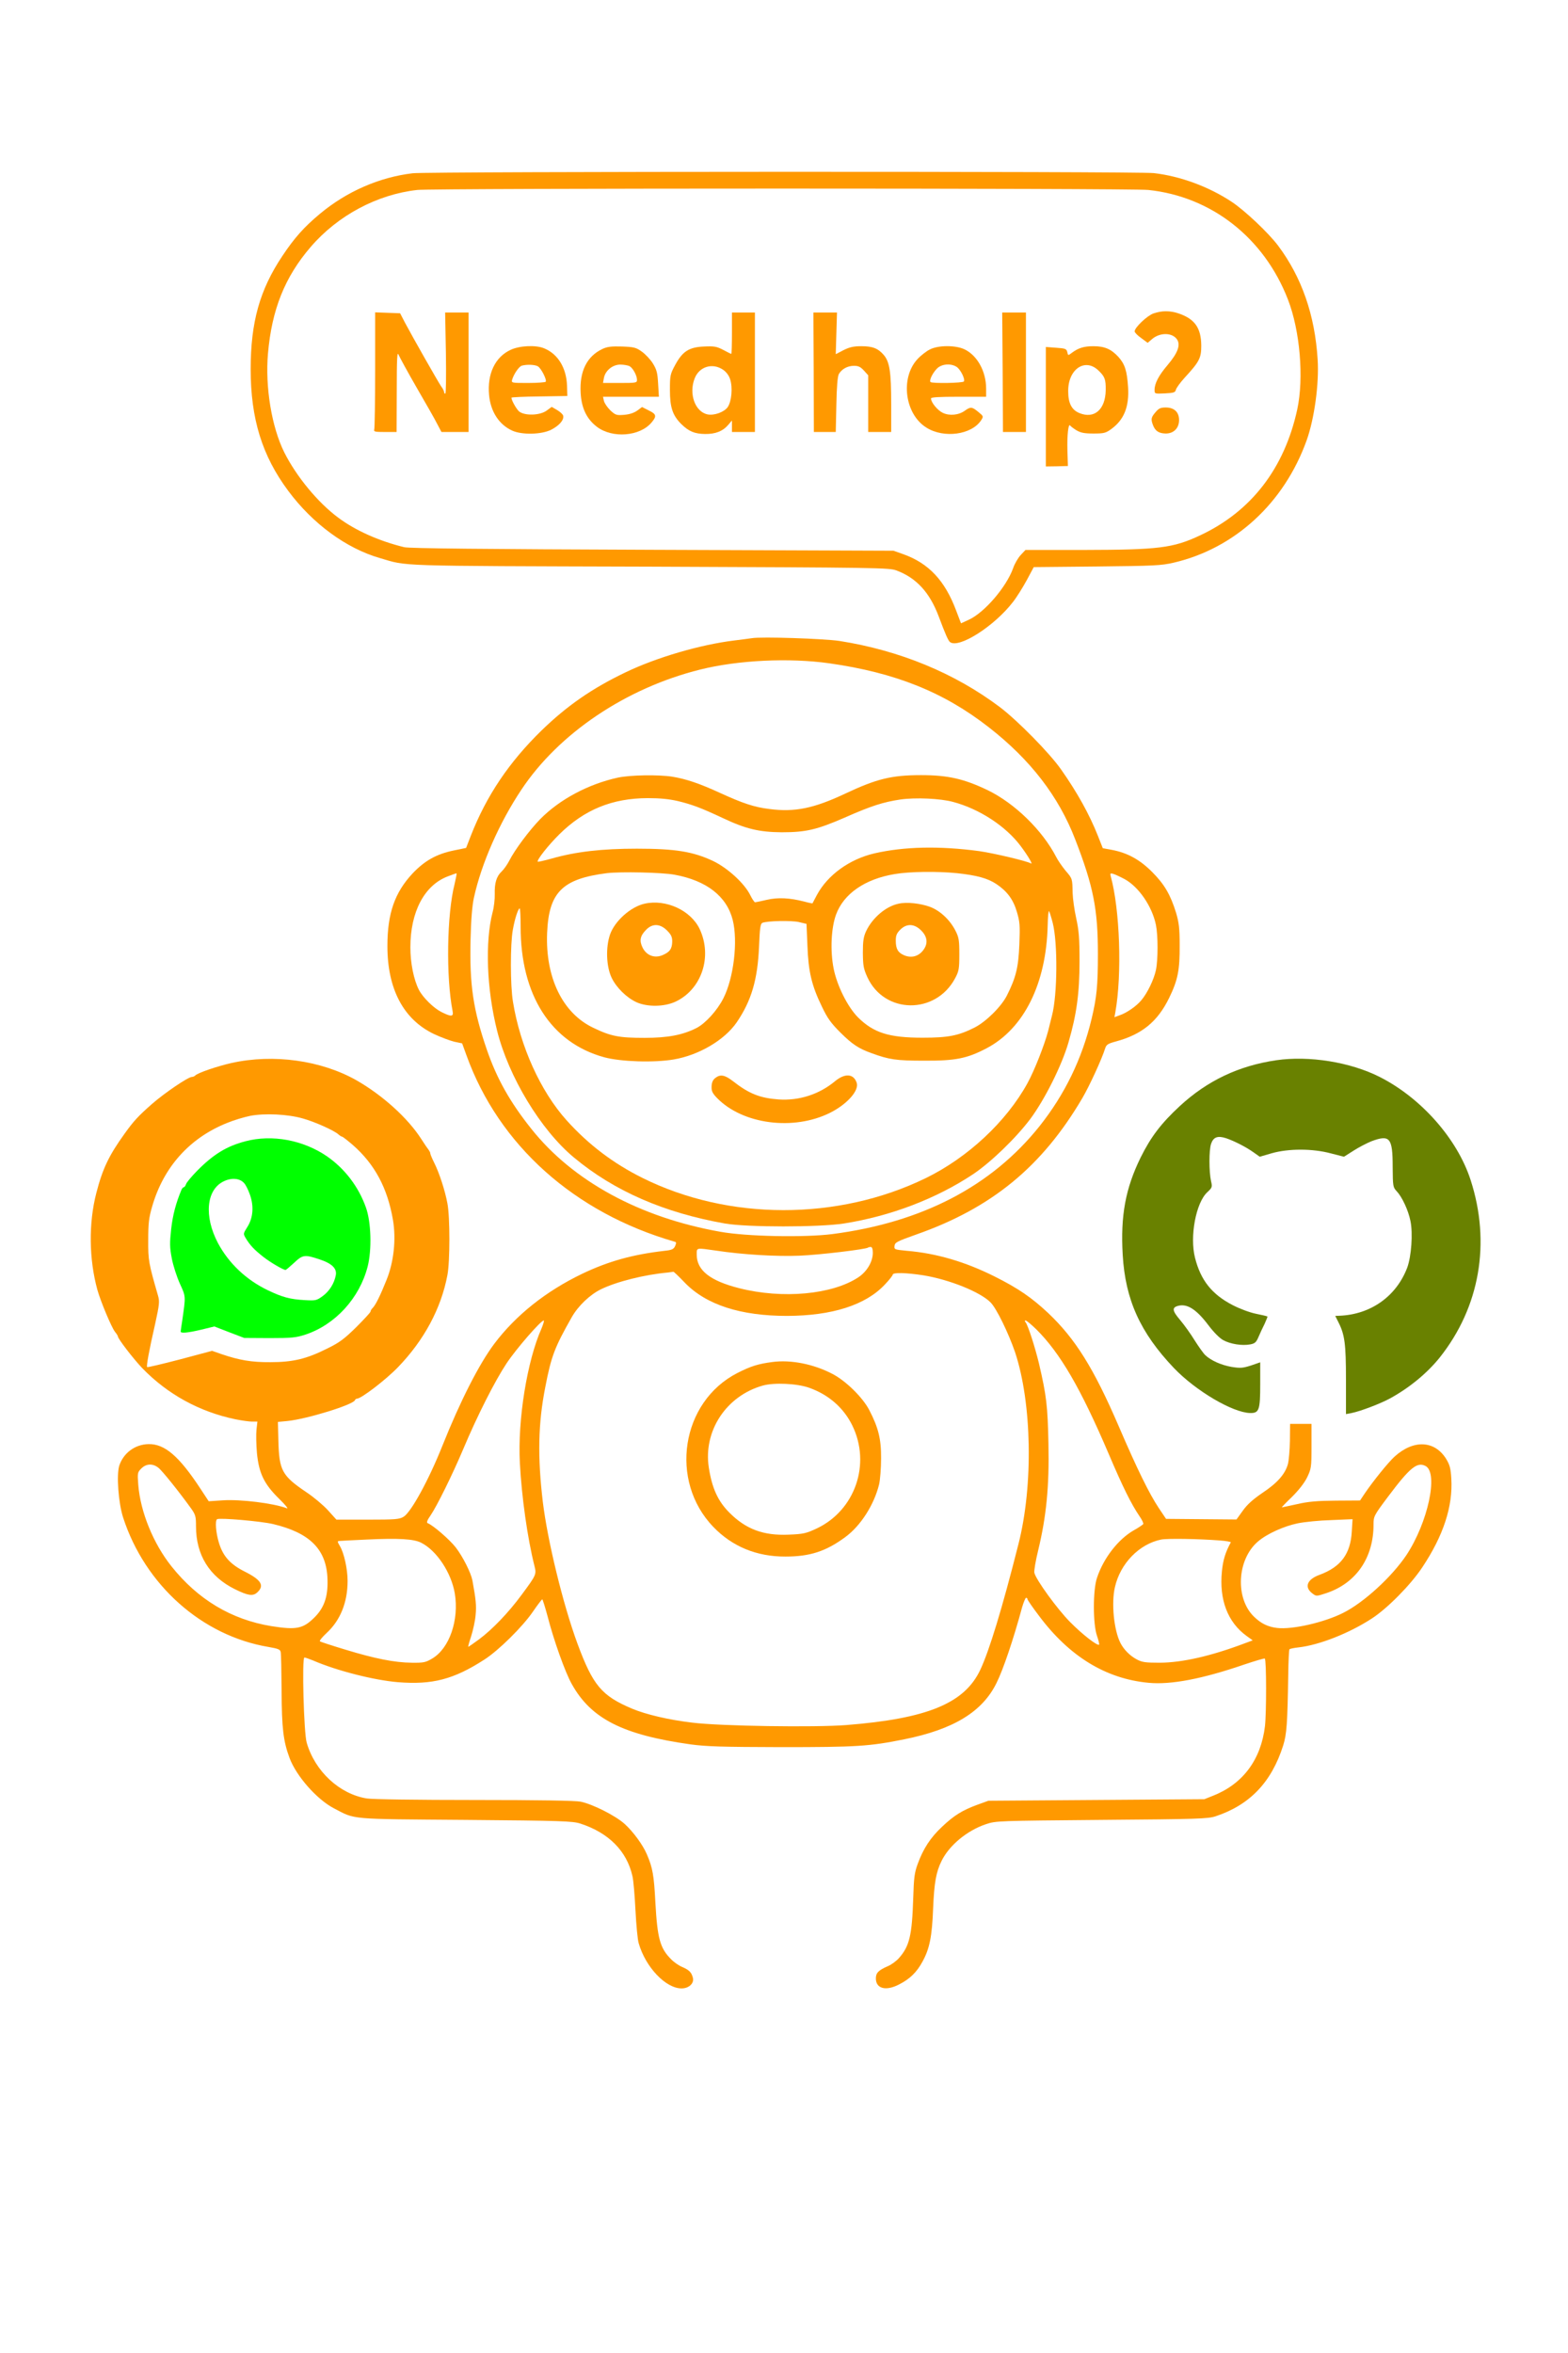 <?xml version="1.0" standalone="no"?>
<!DOCTYPE svg PUBLIC "-//W3C//DTD SVG 20010904//EN"
 "http://www.w3.org/TR/2001/REC-SVG-20010904/DTD/svg10.dtd">
<svg version="1.0" xmlns="http://www.w3.org/2000/svg"
 width="1024pt" height="1536pt" viewBox="0 0 1024 1536"
 preserveAspectRatio="xMidYMid meet">

<g transform="translate(0,1536) scale(0.1,-0.1)"
fill="#000000" stroke="none">
<path d="M2695 14229 c-218 -26 -431 -119 -606 -265 -102 -85 -166 -156 -245
-275 -148 -221 -207 -433 -207 -739 0 -324 75 -566 246 -795 159 -214 379
-375 598 -438 186 -54 66 -51 1759 -56 1506 -6 1567 -7 1615 -25 130 -49 216
-143 275 -299 45 -120 63 -161 75 -169 59 -42 289 105 410 262 26 33 66 98 91
144 l45 84 412 4 c374 4 420 6 502 25 399 93 721 389 868 798 51 143 82 371
72 528 -18 291 -104 537 -258 743 -63 84 -219 231 -304 287 -150 99 -335 167
-508 187 -110 12 -4736 11 -4840 -1z m4804 -109 c412 -43 756 -312 912 -715
79 -204 105 -512 61 -717 -84 -386 -301 -667 -635 -823 -177 -83 -271 -94
-761 -95 l-379 0 -31 -33 c-17 -18 -40 -57 -50 -87 -44 -122 -186 -288 -288
-335 l-52 -24 -32 84 c-73 195 -179 308 -344 367 l-65 23 -1575 6 c-1098 4
-1589 9 -1620 17 -164 40 -317 108 -430 192 -133 98 -274 269 -353 426 -83
166 -126 428 -107 646 25 287 110 500 279 696 177 206 435 343 696 372 112 12
4656 12 4774 0z" fill="#ff9900"/>
<path d="M7533 13314 c-42 -15 -123 -92 -123 -117 0 -8 19 -27 43 -44 l42 -31
28 24 c52 45 133 44 164 -2 24 -37 4 -89 -62 -167 -58 -68 -85 -120 -85 -162
0 -26 1 -26 67 -23 58 3 68 6 72 23 2 11 28 47 58 80 96 104 108 128 108 209
-1 115 -42 174 -148 210 -58 19 -108 19 -164 0z" fill="#ff9900"/>
<path d="M2450 12946 c0 -206 -3 -381 -6 -390 -5 -14 5 -16 70 -16 l76 0 1
268 c0 216 3 261 12 236 7 -16 60 -114 119 -216 59 -102 120 -208 134 -237
l27 -51 88 0 89 0 0 390 0 390 -76 0 -77 0 5 -265 c2 -146 1 -265 -4 -265 -4
0 -8 5 -8 11 0 6 -8 23 -19 37 -20 29 -186 321 -237 417 l-31 60 -82 3 -81 3
0 -375z" fill="#ff9900"/>
<path d="M4780 13185 c0 -74 -2 -135 -4 -135 -3 0 -27 12 -53 26 -42 22 -58
25 -124 22 -99 -4 -141 -31 -189 -119 -33 -61 -35 -69 -35 -164 0 -114 17
-166 74 -223 49 -48 87 -64 155 -65 68 -1 117 18 153 61 l23 27 0 -37 0 -38
75 0 75 0 0 390 0 390 -75 0 -75 0 0 -135z m-59 -238 c21 -14 39 -37 47 -62
18 -54 10 -146 -16 -183 -24 -33 -89 -56 -132 -47 -82 18 -123 136 -83 236 30
76 116 102 184 56z" fill="#ff9900"/>
<path d="M5314 12930 l1 -390 72 0 71 0 4 178 c2 118 8 184 16 200 19 33 57
54 99 54 29 0 43 -7 65 -31 l28 -31 0 -185 0 -185 75 0 75 0 0 185 c0 205 -10
271 -47 316 -38 45 -74 59 -148 59 -51 0 -77 -6 -117 -26 l-50 -26 4 136 4
136 -77 0 -77 0 2 -390z" fill="#ff9900"/>
<path d="M6548 12930 l2 -390 75 0 75 0 0 390 0 390 -77 0 -78 0 3 -390z" fill="#ff9900"/>
<path d="M3334 13076 c-101 -47 -153 -157 -140 -295 10 -108 65 -193 151 -232
64 -29 192 -26 255 6 52 27 84 63 78 91 -2 9 -19 25 -39 37 l-36 21 -34 -25
c-45 -32 -145 -34 -180 -4 -18 17 -49 72 -49 89 0 3 82 7 183 8 l182 3 -2 67
c-4 116 -59 207 -149 244 -54 23 -161 18 -220 -10z m178 -107 c21 -11 60 -87
52 -101 -3 -4 -55 -8 -115 -8 -110 0 -110 0 -104 23 12 38 45 85 63 90 33 9
84 7 104 -4z" fill="#ff9900"/>
<path d="M3934 13082 c-101 -48 -150 -145 -142 -286 5 -99 39 -171 106 -222
101 -77 281 -63 357 28 35 41 32 55 -19 79 l-43 22 -31 -23 c-21 -15 -50 -25
-86 -28 -50 -4 -56 -2 -90 29 -19 19 -38 46 -42 62 l-6 27 182 0 183 0 -5 84
c-4 72 -9 92 -34 133 -16 26 -49 61 -73 78 -38 27 -51 30 -129 33 -69 2 -96
-1 -128 -16z m177 -112 c22 -12 49 -61 49 -90 0 -19 -6 -20 -111 -20 l-111 0
6 33 c9 48 57 87 107 87 22 0 49 -5 60 -10z" fill="#ff9900"/>
<path d="M6073 13079 c-23 -11 -60 -40 -82 -64 -113 -123 -82 -360 60 -447
114 -71 294 -46 356 48 17 26 16 27 -18 55 -41 34 -51 35 -88 8 -40 -29 -100
-35 -144 -14 -34 16 -77 68 -77 94 0 8 53 11 180 11 l180 0 0 53 c0 114 -59
219 -144 258 -58 26 -168 26 -223 -2z m176 -115 c25 -18 55 -79 46 -94 -7 -11
-208 -14 -218 -4 -10 10 12 57 41 87 30 32 93 37 131 11z" fill="#ff9900"/>
<path d="M6830 12705 l0 -390 72 1 72 2 -3 99 c-3 101 6 183 18 165 3 -5 22
-19 41 -31 28 -16 51 -21 111 -21 68 0 80 3 116 29 84 61 118 146 110 274 -7
107 -21 150 -63 197 -47 51 -90 70 -163 70 -62 0 -98 -11 -141 -43 -25 -19
-25 -19 -30 5 -5 21 -13 24 -73 28 l-67 5 0 -390z m343 237 c42 -40 49 -58 48
-129 -2 -127 -75 -190 -173 -149 -50 21 -72 65 -72 141 -2 144 109 221 197
137z" fill="#ff9900"/>
<path d="M7546 12669 c-29 -34 -31 -45 -16 -85 15 -38 38 -53 83 -54 52 0 87
35 87 88 0 52 -32 82 -87 82 -34 0 -46 -6 -67 -31z" fill="#ff9900"/>
<path d="M4910 11194 c-14 -2 -65 -9 -115 -15 -221 -27 -506 -110 -710 -208
-219 -105 -382 -218 -549 -380 -211 -206 -359 -425 -461 -686 l-31 -80 -82
-17 c-111 -23 -188 -66 -267 -149 -117 -125 -165 -261 -165 -475 0 -280 105
-479 304 -574 45 -21 104 -43 132 -50 l52 -11 28 -77 c211 -587 705 -1029
1361 -1218 10 -2 10 -9 2 -28 -10 -21 -21 -26 -68 -31 -209 -24 -367 -68 -539
-150 -237 -114 -433 -270 -574 -457 -99 -132 -222 -373 -339 -666 -89 -223
-204 -433 -253 -463 -28 -17 -53 -19 -235 -19 l-204 0 -55 61 c-30 33 -94 87
-141 118 -160 108 -178 142 -183 337 l-3 122 63 6 c128 13 431 107 440 136 2
5 8 10 14 10 27 0 188 123 267 205 171 177 282 384 323 602 17 89 17 378 0
467 -16 86 -54 202 -87 267 -14 28 -25 55 -25 60 0 6 -5 15 -10 22 -6 7 -28
39 -49 72 -88 137 -252 285 -423 383 -230 130 -541 174 -816 113 -93 -21 -219
-64 -236 -81 -6 -6 -16 -10 -23 -10 -24 0 -179 -105 -261 -177 -91 -80 -119
-111 -178 -193 -103 -143 -144 -229 -185 -388 -51 -197 -48 -432 7 -632 21
-75 92 -245 115 -274 11 -13 19 -27 19 -30 0 -15 100 -145 158 -206 165 -171
374 -286 610 -335 40 -8 89 -15 108 -15 l35 0 -6 -52 c-3 -29 -2 -98 3 -154
13 -132 47 -202 145 -298 39 -38 62 -66 51 -62 -86 33 -304 60 -420 52 l-91
-6 -54 82 c-139 212 -234 294 -340 291 -87 -2 -162 -57 -190 -140 -19 -60 -6
-243 25 -339 143 -441 515 -772 949 -845 63 -11 77 -16 80 -33 3 -12 5 -126 6
-253 1 -244 11 -329 52 -439 44 -118 178 -270 289 -328 144 -75 88 -70 860
-76 632 -5 700 -8 750 -24 185 -60 303 -179 340 -342 7 -27 15 -128 20 -224 5
-96 14 -193 21 -215 45 -157 177 -295 280 -295 48 0 83 33 74 69 -9 36 -24 51
-70 71 -22 9 -55 32 -73 51 -72 72 -89 137 -102 370 -9 177 -18 227 -55 313
-27 64 -90 149 -146 200 -60 54 -209 129 -287 145 -35 7 -273 11 -695 11 -369
0 -668 4 -702 10 -178 29 -338 177 -392 364 -19 63 -32 556 -15 556 6 0 31 -9
56 -19 154 -67 398 -129 555 -142 224 -18 364 18 565 148 92 59 249 214 316
312 30 44 58 80 61 81 3 0 18 -48 34 -107 41 -160 116 -370 159 -446 126 -227
334 -332 776 -394 104 -14 203 -17 590 -18 494 0 576 5 805 51 323 65 511 180
603 368 43 86 110 283 167 494 10 34 22 62 26 62 5 0 9 -4 9 -9 0 -5 33 -53
74 -107 199 -267 438 -413 717 -439 147 -14 353 26 624 119 72 24 132 42 135
39 11 -10 11 -352 1 -441 -26 -218 -143 -376 -336 -453 l-60 -24 -705 -5 -705
-5 -72 -26 c-100 -37 -153 -70 -231 -144 -76 -71 -123 -144 -159 -243 -21 -57
-25 -90 -29 -222 -8 -245 -24 -314 -94 -393 -16 -18 -48 -42 -72 -52 -62 -27
-78 -44 -78 -80 0 -66 64 -84 150 -40 71 36 116 79 154 149 47 85 63 165 70
351 7 165 19 234 55 307 50 102 167 199 290 240 65 22 78 22 756 28 631 5 695
7 745 24 222 74 364 222 440 462 23 73 28 143 33 461 1 89 5 164 8 167 3 3 30
9 59 12 135 15 333 93 481 190 101 66 252 219 327 332 138 207 201 398 190
580 -4 68 -10 89 -34 129 -75 120 -212 127 -336 15 -41 -37 -139 -158 -196
-242 l-30 -45 -159 -1 c-121 -1 -180 -6 -253 -23 -52 -11 -96 -21 -99 -21 -2
0 27 31 66 68 44 44 80 89 99 127 27 57 29 65 29 205 l0 145 -70 0 -70 0 -1
-110 c-1 -60 -7 -129 -13 -152 -18 -65 -68 -123 -166 -188 -63 -43 -100 -76
-129 -117 l-41 -57 -230 2 -230 2 -47 70 c-62 93 -141 253 -263 537 -163 378
-283 569 -459 736 -109 102 -196 162 -352 240 -190 95 -379 151 -573 167 -80
8 -82 8 -79 33 3 22 17 29 141 73 493 173 822 443 1085 890 46 78 127 254 149
324 8 26 18 32 69 46 171 46 273 129 349 284 57 117 70 181 69 345 0 111 -5
148 -23 210 -37 120 -77 188 -156 267 -81 82 -163 126 -263 145 l-60 11 -32
81 c-55 139 -135 283 -239 431 -75 108 -285 321 -401 409 -295 222 -654 370
-1048 432 -101 15 -510 29 -572 18z m506 -164 c430 -61 748 -188 1042 -418
271 -211 456 -451 564 -732 119 -307 148 -456 148 -748 0 -208 -8 -283 -41
-422 -63 -263 -175 -493 -339 -700 -313 -393 -768 -630 -1355 -706 -182 -23
-558 -16 -730 15 -527 93 -964 331 -1235 672 -139 174 -225 327 -290 515 -90
262 -114 424 -107 719 3 133 11 225 22 275 49 224 167 491 310 705 245 369
685 664 1167 784 248 62 582 78 844 41z m-2447 -1440 c-51 -198 -57 -608 -13
-832 7 -36 -10 -36 -74 -4 -51 26 -120 94 -146 144 -34 66 -56 175 -56 278 0
231 91 405 244 463 28 11 54 20 57 20 3 1 -3 -30 -12 -69z m4374 32 c93 -50
181 -178 206 -300 14 -69 14 -226 0 -294 -13 -62 -56 -151 -95 -197 -32 -39
-97 -84 -143 -99 l-33 -12 6 33 c44 246 30 671 -31 890 -4 16 -1 18 19 12 12
-4 45 -19 71 -33z m-5366 -1563 c79 -22 204 -78 233 -104 9 -8 20 -15 24 -15
4 0 36 -25 71 -55 142 -125 225 -279 261 -487 22 -127 6 -276 -42 -394 -40
-100 -71 -163 -90 -182 -8 -7 -14 -18 -14 -23 0 -6 -42 -51 -93 -102 -77 -76
-110 -101 -188 -139 -137 -69 -226 -90 -373 -90 -124 -1 -203 13 -321 53 l-60
21 -210 -56 c-115 -30 -212 -53 -214 -50 -6 6 12 106 52 281 28 128 30 147 19
185 -61 211 -65 231 -64 363 0 108 4 145 25 217 74 259 245 450 491 548 43 18
111 38 150 46 95 18 246 11 343 -17z m3723 -877 c0 -58 -38 -122 -93 -159
-170 -114 -497 -144 -780 -72 -190 48 -277 117 -277 219 0 47 -6 45 128 26
171 -26 391 -39 542 -33 130 5 438 42 449 53 2 2 10 4 18 4 8 0 13 -13 13 -38z
m-1227 -196 c140 -144 364 -216 667 -216 293 1 512 70 638 204 29 30 52 60 52
65 0 16 89 13 200 -4 171 -28 372 -109 439 -177 39 -39 117 -200 160 -325 110
-331 120 -869 22 -1253 -106 -420 -191 -697 -249 -820 -103 -219 -345 -319
-876 -361 -204 -16 -825 -7 -1006 16 -153 18 -301 53 -392 91 -199 84 -256
152 -357 425 -95 258 -195 671 -226 924 -35 295 -31 512 16 750 39 203 62 261
172 455 42 75 120 149 192 184 103 50 283 95 435 109 19 2 36 5 38 5 2 1 36
-31 75 -72z m-937 -299 c-94 -212 -156 -596 -141 -877 12 -225 50 -492 95
-671 14 -56 14 -58 -83 -189 -86 -117 -191 -226 -278 -291 -37 -27 -68 -49
-71 -49 -2 0 6 31 19 69 12 38 26 100 29 138 6 62 2 101 -21 227 -10 50 -62
154 -109 215 -40 51 -147 144 -183 158 -9 3 -3 20 19 51 41 60 142 264 213
432 92 219 208 447 283 560 63 95 224 280 243 280 4 0 -3 -24 -15 -53z m3231
-4 c156 -155 289 -382 474 -815 91 -214 147 -327 201 -406 16 -23 27 -46 24
-51 -4 -5 -30 -23 -59 -39 -103 -58 -200 -182 -243 -312 -27 -78 -27 -302 0
-378 10 -29 16 -55 14 -58 -11 -10 -110 67 -190 148 -83 84 -222 275 -233 321
-3 12 8 78 25 147 53 219 73 418 67 695 -5 248 -13 315 -62 525 -27 111 -71
247 -87 268 -7 8 -7 12 0 12 6 0 37 -26 69 -57z m-5733 -904 c25 -19 134 -155
214 -266 29 -41 32 -52 32 -117 0 -187 88 -328 254 -410 85 -42 117 -47 145
-22 50 45 28 82 -79 136 -96 48 -143 100 -170 188 -20 64 -27 147 -12 155 18
10 286 -13 366 -32 235 -56 343 -161 354 -344 7 -120 -17 -198 -83 -264 -76
-76 -119 -84 -284 -58 -260 43 -478 173 -651 390 -119 149 -203 356 -217 532
-6 78 -5 82 20 107 32 32 74 34 111 5z m8276 11 c85 -46 15 -369 -125 -581
-95 -142 -279 -311 -414 -378 -123 -62 -332 -110 -431 -98 -59 7 -103 28 -148
71 -127 119 -115 375 23 493 58 50 168 100 260 119 44 9 142 19 219 21 l139 6
-5 -80 c-8 -147 -72 -232 -210 -283 -83 -30 -102 -81 -47 -122 25 -19 26 -19
90 2 195 65 309 230 309 448 0 54 2 58 94 181 144 192 191 230 246 201z
m-6559 -501 c101 -51 196 -195 219 -330 29 -174 -35 -360 -148 -426 -42 -25
-56 -28 -132 -27 -114 1 -243 27 -433 85 -87 26 -162 51 -167 54 -6 4 14 28
43 55 89 82 137 199 137 340 0 77 -23 182 -50 227 -18 31 -18 33 -2 34 9 1 89
5 177 9 209 10 308 4 356 -21z m5217 15 c40 -3 71 -9 70 -12 -35 -64 -51 -116
-58 -188 -19 -186 37 -334 162 -424 l39 -28 -54 -20 c-220 -83 -406 -125 -552
-126 -94 0 -116 3 -150 21 -46 24 -86 65 -108 108 -43 85 -60 261 -36 364 35
155 159 282 302 311 41 8 240 5 385 -6z" fill="#ff9900"/>
<path d="M4036 10284 c-193 -42 -381 -142 -508 -271 -71 -73 -166 -200 -203
-273 -13 -25 -35 -56 -49 -69 -34 -32 -47 -76 -45 -148 1 -32 -5 -85 -14 -118
-50 -193 -39 -500 29 -772 75 -301 285 -649 502 -829 263 -219 589 -361 987
-431 145 -25 612 -25 775 0 306 48 604 162 845 322 116 78 278 234 373 360 94
126 207 351 250 501 53 182 72 321 72 529 0 151 -4 200 -22 282 -12 54 -22
127 -23 163 -2 95 -1 94 -46 146 -22 27 -50 67 -61 89 -91 176 -271 351 -448
437 -155 74 -258 98 -435 98 -193 0 -290 -24 -496 -121 -204 -96 -329 -122
-495 -100 -99 12 -173 37 -324 106 -133 61 -219 90 -310 105 -92 14 -273 11
-354 -6z m390 -153 c95 -23 153 -45 294 -111 150 -71 238 -92 385 -93 157 0
228 16 412 96 174 77 251 101 363 118 99 14 261 7 345 -16 172 -46 343 -158
440 -287 48 -64 84 -125 67 -114 -25 15 -240 66 -337 80 -261 35 -491 30 -686
-15 -162 -38 -304 -141 -374 -271 -15 -29 -29 -54 -29 -55 -1 -1 -26 4 -55 12
-94 24 -170 28 -244 11 -38 -9 -72 -16 -76 -16 -4 0 -19 21 -32 48 -38 76
-147 176 -243 222 -130 61 -246 80 -497 80 -227 0 -397 -19 -558 -65 -47 -13
-87 -22 -89 -20 -9 9 68 107 142 180 163 160 343 234 576 235 80 0 139 -6 196
-19z m-21 -481 c209 -38 341 -141 380 -295 35 -139 7 -378 -61 -512 -40 -79
-117 -164 -176 -194 -89 -45 -186 -64 -338 -64 -167 0 -220 10 -336 66 -200
95 -313 328 -301 619 11 265 99 353 389 390 91 11 363 5 443 -10z m1845 10
c129 -14 200 -33 257 -71 70 -47 110 -100 134 -182 19 -64 21 -88 16 -212 -6
-150 -22 -216 -82 -335 -37 -72 -136 -170 -211 -208 -105 -53 -172 -66 -339
-66 -220 0 -320 32 -422 133 -68 69 -137 207 -159 319 -23 117 -16 265 16 352
50 136 189 232 382 264 100 17 278 19 408 6z m-2850 -347 c-1 -449 198 -760
547 -855 109 -29 323 -36 453 -14 164 28 331 126 411 242 96 141 137 279 146
496 5 122 9 148 22 154 33 13 189 16 238 5 l50 -12 6 -142 c6 -170 28 -261 94
-397 37 -78 60 -109 123 -172 77 -76 118 -103 202 -133 114 -42 161 -49 343
-49 205 -1 280 14 408 81 245 129 390 423 399 803 1 55 5 96 9 92 3 -4 14 -38
24 -77 33 -130 31 -468 -5 -605 -5 -19 -16 -64 -25 -100 -24 -91 -89 -257
-135 -341 -138 -251 -390 -486 -665 -620 -574 -279 -1288 -278 -1850 2 -191
95 -353 218 -495 376 -170 189 -303 483 -350 773 -18 105 -18 378 -1 470 13
74 35 140 45 140 3 0 6 -53 6 -117z" fill="#ff9900"/>
<path d="M4210 9461 c-91 -20 -195 -113 -226 -201 -29 -84 -25 -208 10 -282
31 -65 98 -131 164 -161 70 -31 179 -30 253 4 171 80 243 294 158 475 -58 121
-219 196 -359 165z m146 -175 c27 -27 34 -42 34 -72 -1 -48 -16 -69 -63 -89
-52 -22 -104 -3 -130 48 -23 46 -17 78 23 118 41 42 91 40 136 -5z" fill="#ff9900"/>
<path d="M5869 9461 c-84 -17 -172 -93 -213 -180 -17 -37 -21 -65 -21 -141 1
-83 4 -103 29 -158 111 -243 447 -247 574 -7 24 45 27 61 27 155 0 92 -3 111
-25 154 -36 71 -100 131 -166 156 -63 23 -151 33 -205 21z m147 -175 c43 -43
46 -90 9 -134 -30 -36 -75 -47 -120 -28 -41 17 -55 42 -55 96 0 33 6 48 29 71
42 42 92 40 137 -5z" fill="#ff9900"/>
<path d="M4670 8322 c-15 -12 -22 -29 -23 -55 -1 -30 6 -44 36 -75 168 -172
500 -215 738 -96 110 55 190 144 174 195 -20 61 -77 65 -143 10 -103 -85 -233
-127 -367 -118 -122 9 -193 37 -298 119 -54 42 -84 47 -117 20z" fill="#ff9900"/>
<path d="M1603 7910 c-123 -32 -209 -85 -315 -192 -37 -38 -70 -77 -73 -88 -4
-11 -10 -20 -15 -20 -4 0 -11 -8 -15 -17 -36 -86 -57 -165 -67 -255 -10 -93
-10 -119 4 -193 9 -47 33 -121 53 -165 39 -85 38 -80 16 -235 -6 -38 -11 -73
-11 -77 0 -13 45 -9 134 12 l86 21 98 -38 97 -37 165 -1 c146 0 173 3 235 23
195 65 353 238 406 444 28 110 23 290 -11 385 -48 136 -138 254 -255 335 -155
106 -358 144 -532 98z m-10 -272 c11 -10 28 -45 39 -76 27 -76 21 -153 -17
-212 -27 -43 -27 -44 -10 -73 28 -46 55 -75 115 -122 49 -38 130 -85 145 -85
3 0 28 21 55 46 57 54 70 55 164 24 83 -27 117 -60 109 -104 -10 -54 -42 -105
-86 -137 -40 -29 -46 -30 -117 -26 -94 5 -146 19 -240 64 -142 68 -256 176
-327 309 -92 175 -76 349 39 403 50 24 103 20 131 -11z" fill="#00ff00"/>
<path d="M5044 6469 c-92 -12 -141 -27 -229 -72 -367 -188 -447 -704 -156
-1005 123 -128 284 -194 471 -193 159 0 264 34 390 127 100 73 188 210 221
344 7 30 13 107 13 170 1 127 -18 201 -77 315 -43 83 -154 192 -242 237 -123
64 -270 93 -391 77z m240 -168 c127 -45 225 -130 282 -246 123 -251 19 -553
-231 -672 -71 -33 -87 -37 -185 -41 -164 -7 -278 35 -386 143 -75 75 -114 159
-135 295 -37 239 114 468 352 535 74 21 224 14 303 -14z" fill="#ff9900"/>
<path d="M8335 8439 c-245 -36 -450 -133 -630 -299 -122 -113 -189 -201 -256
-336 -99 -202 -132 -380 -117 -636 17 -292 114 -507 335 -739 142 -148 382
-290 497 -293 59 -1 66 19 66 190 l0 141 -61 -21 c-54 -17 -69 -18 -126 -9
-68 12 -133 41 -171 76 -13 12 -44 56 -70 97 -25 41 -68 101 -95 133 -52 61
-55 82 -12 93 59 15 119 -24 196 -126 34 -45 72 -84 97 -98 47 -26 123 -38
177 -28 31 6 39 14 54 49 10 24 28 62 40 86 11 25 20 46 18 47 -1 2 -35 10
-75 18 -40 8 -107 33 -153 57 -135 70 -208 162 -245 309 -35 139 6 358 80 427
32 30 34 34 25 72 -14 63 -14 202 0 244 15 44 42 55 98 37 53 -18 130 -57 179
-92 l41 -29 79 23 c110 31 266 31 385 -1 l86 -22 63 40 c34 22 87 49 116 61
121 45 139 23 139 -167 1 -129 2 -133 27 -160 34 -36 75 -123 89 -193 17 -81
6 -232 -21 -305 -71 -187 -238 -306 -443 -314 l-27 -1 20 -40 c42 -82 50 -142
50 -378 l0 -223 37 7 c56 11 188 61 252 96 127 70 241 164 323 266 262 329
335 749 202 1159 -87 269 -323 536 -594 673 -192 97 -460 140 -675 109z" fill="#698100"/>
</g>
</svg>
